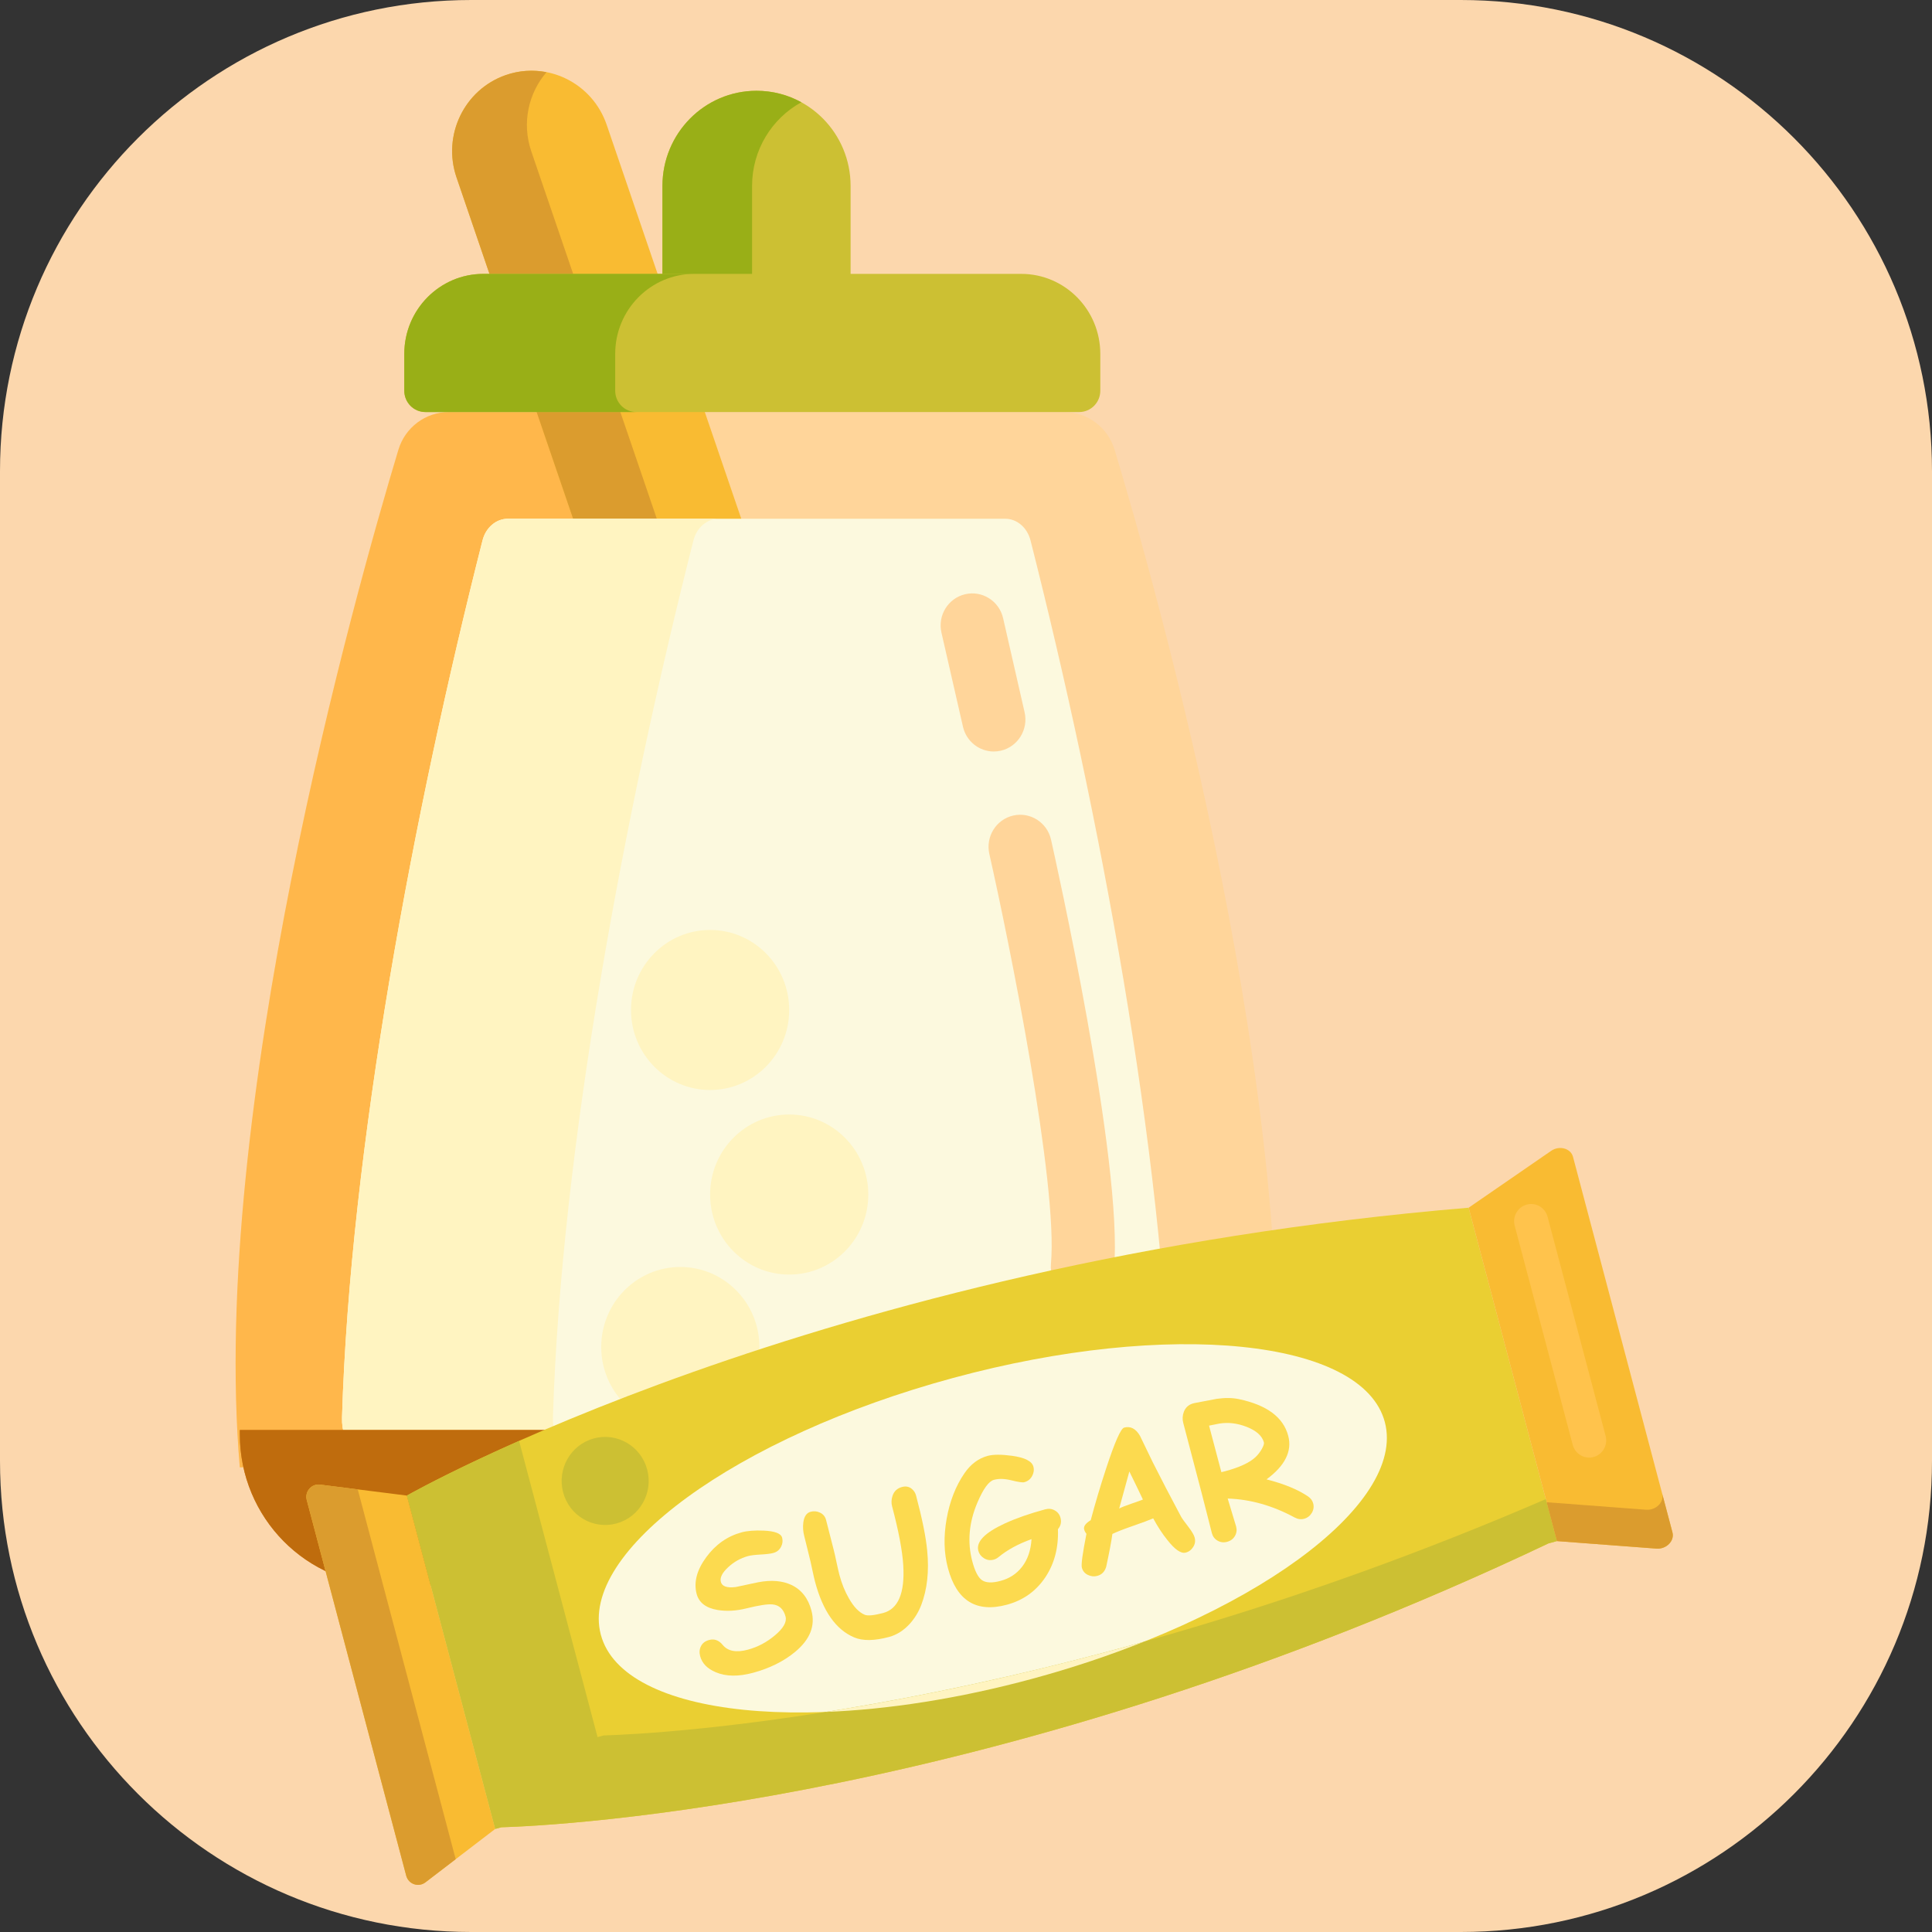 <svg width="82" height="82" viewBox="0 0 82 82" fill="none" xmlns="http://www.w3.org/2000/svg">
<rect x="0" y="0" width="82" height="82" fill="#333333" stroke="none"/>
<path d="M0 20C0 8.954 8.954 0 20 0H62C73.046 0 82 8.954 82 20V62C82 73.046 73.046 82 62 82H20C8.954 82 0 73.046 0 62V20Z" fill="#FCD7AD"/>
<path d="M47.309 19.091C47.022 18.139 46.153 17.489 45.169 17.489H19.049C18.065 17.489 17.196 18.139 16.909 19.091C15.08 25.162 8.877 47.167 10.178 62.278H54.04C55.341 47.167 49.138 25.162 47.309 19.091Z" fill="#FFD59A"/>
<path d="M25.861 19.091C26.148 18.139 27.017 17.489 28.001 17.489H19.049C18.065 17.489 17.195 18.139 16.909 19.091C15.08 25.162 8.877 47.167 10.178 62.278L19.13 62.278C17.829 47.167 24.032 25.162 25.861 19.091Z" fill="#FFB74B"/>
<path d="M36.102 16.615H28.116V7.893C28.116 5.662 29.903 3.853 32.109 3.853C34.314 3.853 36.102 5.661 36.102 7.893V16.615Z" fill="#CCC033"/>
<path d="M34.011 4.34C33.446 4.029 32.798 3.853 32.109 3.853C29.903 3.853 28.116 5.662 28.116 7.893V16.615H31.92V7.893C31.92 6.358 32.766 5.024 34.011 4.34Z" fill="#99AF17"/>
<path d="M40.606 48.786L34.232 51.015L19.376 7.528C18.767 5.747 19.701 3.804 21.461 3.188C23.221 2.573 25.141 3.517 25.75 5.298L40.606 48.786Z" fill="#F9BB32"/>
<path d="M23.195 3.064C22.634 2.955 22.039 2.986 21.461 3.188C19.701 3.804 18.767 5.747 19.375 7.528L34.231 51.016L37.404 49.906L22.548 6.418C22.14 5.222 22.429 3.955 23.195 3.064Z" fill="#DB9C2E"/>
<path d="M45.805 17.488H18.054C17.559 17.488 17.159 17.083 17.159 16.583V15.021C17.159 13.145 18.662 11.624 20.516 11.624H43.343C45.197 11.624 46.7 13.145 46.7 15.021V16.583C46.7 17.083 46.3 17.488 45.805 17.488Z" fill="#CCC033"/>
<path d="M14.516 60.163C14.858 48.789 17.557 34.446 20.48 22.935C20.618 22.391 21.057 22.017 21.554 22.017H42.663C43.161 22.017 43.599 22.391 43.738 22.935C46.66 34.445 49.359 48.789 49.701 60.163C49.736 61.319 48.925 62.278 47.91 62.278H16.307C15.292 62.278 14.482 61.319 14.516 60.163Z" fill="#FCF9DE"/>
<path d="M26.111 16.583V15.021C26.111 13.145 27.614 11.624 29.468 11.624H20.516C18.662 11.624 17.159 13.145 17.159 15.021V16.583C17.159 17.083 17.559 17.488 18.054 17.488H27.006C26.512 17.488 26.111 17.083 26.111 16.583Z" fill="#99AF17"/>
<path d="M23.468 60.163C23.811 48.789 26.509 34.446 29.432 22.935C29.57 22.391 30.009 22.017 30.506 22.017H21.554C21.057 22.017 20.618 22.391 20.48 22.935C17.557 34.446 14.858 48.789 14.516 60.163C14.482 61.319 15.292 62.278 16.307 62.278H25.259C24.244 62.278 23.434 61.319 23.468 60.163Z" fill="#FFF4C1"/>
<path d="M28.875 60.567C30.729 60.567 32.232 59.046 32.232 57.17C32.232 55.294 30.729 53.774 28.875 53.774C27.021 53.774 25.518 55.294 25.518 57.17C25.518 59.046 27.021 60.567 28.875 60.567Z" fill="#FFF4C1"/>
<path d="M33.496 54.097C35.35 54.097 36.853 52.576 36.853 50.7C36.853 48.824 35.35 47.303 33.496 47.303C31.642 47.303 30.139 48.824 30.139 50.7C30.139 52.576 31.642 54.097 33.496 54.097Z" fill="#FFF4C1"/>
<path d="M30.139 46.263C31.993 46.263 33.496 44.742 33.496 42.867C33.496 40.991 31.993 39.47 30.139 39.47C28.285 39.47 26.782 40.991 26.782 42.867C26.782 44.742 28.285 46.263 30.139 46.263Z" fill="#FFF4C1"/>
<path d="M45.944 55.132C45.903 55.132 45.861 55.13 45.819 55.126C45.08 55.057 44.537 54.395 44.605 53.648C44.916 50.251 42.823 39.931 41.99 36.242C41.826 35.51 42.278 34.782 43.001 34.615C43.723 34.448 44.444 34.905 44.609 35.637C44.735 36.196 47.694 49.377 47.28 53.899C47.215 54.604 46.63 55.132 45.944 55.132Z" fill="#FFD59A"/>
<path d="M42.178 31.896C41.567 31.896 41.014 31.471 40.871 30.843L39.958 26.85C39.791 26.119 40.242 25.39 40.964 25.221C41.686 25.052 42.408 25.507 42.575 26.238L43.487 30.231C43.654 30.962 43.204 31.692 42.482 31.861C42.38 31.885 42.278 31.896 42.178 31.896Z" fill="#FFD59A"/>
<path d="M47.694 67.293H16.524C13.019 67.293 10.178 64.419 10.178 60.872V60.693H54.04V60.872C54.04 64.418 51.199 67.293 47.694 67.293Z" fill="#E58D23"/>
<path d="M23.606 60.872V60.693H10.178V60.872C10.178 64.418 13.019 67.293 16.524 67.293H29.952C26.447 67.293 23.606 64.418 23.606 60.872Z" fill="#BF6C0D"/>
<path d="M66.064 65.346L62.334 51.259C34.579 53.581 17.27 63.477 17.27 63.477L21.018 77.626L21.275 77.556C23.721 77.483 42.413 76.565 65.725 65.505L66.081 65.409L66.064 65.346Z" fill="#EACF32"/>
<path d="M43.828 71.249C53.017 68.757 59.709 63.881 58.776 60.356C57.842 56.832 49.637 55.994 40.448 58.486C31.259 60.977 24.567 65.854 25.5 69.378C26.433 72.903 34.639 73.74 43.828 71.249Z" fill="#FCF9DE"/>
<path d="M70.984 65.04L66.763 49.098C66.667 48.738 66.183 48.606 65.835 48.846L62.334 51.259L66.081 65.409L70.306 65.728C70.725 65.759 71.08 65.4 70.984 65.04Z" fill="#F9BB32"/>
<path d="M17.241 79.61L13.02 63.669C12.924 63.309 13.22 62.965 13.586 63.012L17.27 63.477L21.018 77.626L18.056 79.893C17.762 80.118 17.337 79.97 17.241 79.61Z" fill="#F9BB32"/>
<path d="M31.964 70.998C31.341 71.166 30.814 71.159 30.382 70.976C30.019 70.825 29.797 70.596 29.716 70.291C29.674 70.135 29.687 69.993 29.753 69.865C29.819 69.737 29.933 69.65 30.098 69.606C30.318 69.546 30.51 69.616 30.674 69.816C30.894 70.084 31.251 70.15 31.743 70.017C32.165 69.903 32.548 69.699 32.894 69.406C33.252 69.104 33.402 68.839 33.341 68.611C33.258 68.298 33.076 68.127 32.795 68.097C32.595 68.074 32.22 68.131 31.67 68.267C31.243 68.372 30.842 68.394 30.466 68.334C29.958 68.251 29.657 68.016 29.562 67.63C29.442 67.144 29.579 66.632 29.975 66.093C30.371 65.553 30.871 65.202 31.477 65.037C31.717 64.972 32.028 64.948 32.411 64.964C32.886 64.984 33.148 65.084 33.196 65.265C33.23 65.394 33.216 65.52 33.154 65.643C33.085 65.781 32.974 65.872 32.82 65.913C32.705 65.945 32.526 65.966 32.283 65.979C32.041 65.992 31.861 66.014 31.744 66.046C31.428 66.134 31.148 66.292 30.904 66.52C30.651 66.754 30.548 66.961 30.596 67.142C30.621 67.237 30.686 67.302 30.791 67.338C30.897 67.375 31.043 67.382 31.228 67.358C31.546 67.29 31.863 67.223 32.179 67.156C32.735 67.05 33.206 67.089 33.593 67.271C34.02 67.474 34.303 67.838 34.442 68.364C34.611 69.004 34.38 69.587 33.746 70.112C33.264 70.511 32.67 70.806 31.964 70.998Z" fill="#FCDA4F"/>
<path d="M39.097 68.131C38.983 68.425 38.822 68.688 38.613 68.92C38.356 69.202 38.065 69.387 37.739 69.476C37.114 69.645 36.618 69.652 36.251 69.495C35.475 69.165 34.922 68.376 34.592 67.129C34.56 67.01 34.52 66.83 34.469 66.591C34.419 66.351 34.378 66.171 34.346 66.052C34.321 65.957 34.286 65.814 34.241 65.624C34.196 65.434 34.16 65.292 34.135 65.197C34.084 65.002 34.071 64.808 34.096 64.616C34.131 64.361 34.234 64.21 34.406 64.164C34.54 64.127 34.671 64.139 34.797 64.198C34.934 64.26 35.022 64.364 35.06 64.509C35.097 64.647 35.151 64.857 35.221 65.139C35.292 65.42 35.346 65.631 35.383 65.772C35.414 65.888 35.454 66.066 35.504 66.305C35.555 66.543 35.595 66.721 35.626 66.838C35.725 67.214 35.862 67.551 36.036 67.85C36.241 68.208 36.463 68.437 36.702 68.536C36.826 68.588 37.083 68.564 37.471 68.464C38.121 68.298 38.409 67.622 38.337 66.435C38.3 65.82 38.142 64.986 37.863 63.932C37.826 63.793 37.831 63.648 37.878 63.497C37.943 63.296 38.077 63.168 38.281 63.113C38.447 63.068 38.589 63.096 38.705 63.197C38.793 63.272 38.852 63.365 38.881 63.477C39.141 64.456 39.298 65.232 39.352 65.805C39.439 66.688 39.354 67.463 39.097 68.131Z" fill="#FCDA4F"/>
<path d="M44.902 64.903C44.931 65.687 44.752 66.369 44.364 66.95C43.97 67.535 43.429 67.921 42.74 68.108C42.088 68.285 41.553 68.243 41.135 67.983C40.717 67.723 40.415 67.245 40.231 66.548C40.063 65.913 40.045 65.22 40.177 64.469C40.309 63.718 40.563 63.07 40.938 62.524C41.202 62.142 41.529 61.898 41.919 61.792C42.157 61.728 42.503 61.727 42.958 61.789C43.498 61.864 43.799 62.017 43.861 62.25C43.896 62.384 43.877 62.518 43.805 62.65C43.732 62.783 43.622 62.869 43.475 62.909C43.402 62.929 43.221 62.903 42.933 62.831C42.644 62.759 42.396 62.751 42.188 62.808C41.967 62.867 41.733 63.189 41.485 63.772C41.124 64.619 41.051 65.451 41.267 66.267C41.377 66.681 41.512 66.946 41.671 67.062C41.84 67.184 42.107 67.195 42.472 67.096C42.847 66.995 43.148 66.797 43.376 66.504C43.617 66.195 43.752 65.802 43.781 65.326C43.224 65.525 42.76 65.777 42.389 66.082C42.322 66.138 42.251 66.176 42.175 66.196C42.023 66.237 41.881 66.215 41.751 66.128C41.633 66.051 41.557 65.948 41.523 65.819C41.423 65.439 41.796 65.054 42.643 64.662C43.121 64.442 43.693 64.242 44.36 64.061C44.507 64.021 44.643 64.036 44.767 64.106C44.892 64.176 44.974 64.281 45.011 64.422C45.059 64.603 45.022 64.763 44.902 64.903Z" fill="#FCDA4F"/>
<path d="M50.316 65.899C50.12 65.944 49.864 65.766 49.548 65.365C49.34 65.108 49.139 64.801 48.945 64.444C48.771 64.52 48.482 64.628 48.077 64.767C47.697 64.899 47.409 65.012 47.213 65.105C47.173 65.408 47.085 65.872 46.951 66.496C46.89 66.704 46.764 66.833 46.574 66.885C46.439 66.922 46.305 66.908 46.172 66.844C46.04 66.781 45.955 66.677 45.917 66.533C45.883 66.406 45.948 65.929 46.112 65.1C46.058 65.033 46.024 64.965 46.011 64.896C45.989 64.775 46.084 64.649 46.294 64.521C46.48 63.816 46.7 63.079 46.953 62.309C47.317 61.203 47.57 60.63 47.712 60.592C47.982 60.519 48.206 60.635 48.384 60.94C48.503 61.192 48.686 61.569 48.931 62.071C49.27 62.745 49.669 63.513 50.129 64.374C50.164 64.439 50.27 64.586 50.446 64.814C50.591 65.004 50.677 65.152 50.705 65.258C50.743 65.402 50.722 65.537 50.641 65.662C50.56 65.788 50.452 65.867 50.316 65.899ZM47.933 62.454C47.83 62.838 47.687 63.362 47.502 64.026C47.606 63.971 47.773 63.905 48.002 63.827C48.271 63.735 48.441 63.674 48.509 63.645C48.365 63.339 48.173 62.942 47.933 62.454Z" fill="#FCDA4F"/>
<path d="M55.349 64.462C55.217 64.498 55.082 64.479 54.944 64.405C54.015 63.902 53.069 63.634 52.107 63.603C52.325 64.317 52.445 64.714 52.466 64.793C52.503 64.935 52.486 65.068 52.414 65.192C52.342 65.317 52.232 65.399 52.085 65.439C51.938 65.479 51.803 65.463 51.679 65.392C51.555 65.32 51.474 65.214 51.436 65.073C51.387 64.887 51.316 64.608 51.223 64.235C51.129 63.863 51.058 63.584 51.009 63.398L50.221 60.394C50.178 60.233 50.188 60.074 50.248 59.916C50.329 59.714 50.481 59.592 50.706 59.549C51.314 59.432 51.625 59.373 51.641 59.371C51.995 59.321 52.309 59.325 52.581 59.383C53.769 59.633 54.468 60.152 54.676 60.941C54.763 61.266 54.729 61.582 54.575 61.891C54.422 62.2 54.149 62.499 53.755 62.789C54.502 62.98 55.09 63.222 55.52 63.515C55.632 63.591 55.704 63.69 55.736 63.811C55.773 63.95 55.753 64.084 55.677 64.212C55.6 64.34 55.491 64.424 55.349 64.462ZM51.753 60.421C51.733 60.424 51.587 60.453 51.316 60.508L51.839 62.483C51.9 62.469 51.955 62.456 52.001 62.443C52.602 62.281 53.027 62.084 53.276 61.855C53.384 61.756 53.476 61.639 53.552 61.505C53.628 61.37 53.658 61.275 53.644 61.22C53.57 60.943 53.325 60.722 52.909 60.559C52.514 60.405 52.128 60.36 51.753 60.421Z" fill="#FCDA4F"/>
<path d="M15.184 63.213L13.586 63.012C13.22 62.965 12.924 63.309 13.02 63.669L17.241 79.61C17.337 79.971 17.762 80.118 18.056 79.893L19.341 78.91L15.184 63.213Z" fill="#DB9C2E"/>
<path d="M25.62 73.658L25.362 73.728L22.032 61.155C18.927 62.53 17.27 63.477 17.27 63.477L21.018 77.626L21.275 77.556C23.721 77.483 42.413 76.565 65.725 65.505L66.081 65.409L66.064 65.346L65.609 63.627C44.408 72.781 27.908 73.589 25.62 73.658Z" fill="#CCC033"/>
<path d="M43.828 71.249C45.497 70.796 47.083 70.265 48.556 69.677C43.312 71.146 38.725 72.074 35.045 72.66C37.695 72.557 40.704 72.096 43.828 71.249Z" fill="#FFF4C1"/>
<path d="M69.869 64.078L65.644 63.759L66.081 65.409L70.306 65.728C70.725 65.759 71.08 65.4 70.984 65.04L70.547 63.39C70.643 63.75 70.288 64.109 69.869 64.078Z" fill="#DB9C2E"/>
<path d="M67.636 61.84C67.251 61.944 66.855 61.713 66.751 61.323L64.288 52.022C64.185 51.632 64.414 51.231 64.799 51.127C65.185 51.022 65.581 51.254 65.684 51.644L68.147 60.944C68.251 61.334 68.022 61.735 67.636 61.84Z" fill="#FFC34C"/>
<path d="M26.163 64.661C27.148 64.394 27.733 63.369 27.469 62.373C27.205 61.376 26.192 60.784 25.207 61.051C24.222 61.318 23.637 62.343 23.901 63.34C24.165 64.337 25.178 64.928 26.163 64.661Z" fill="#CCC033"/>
</svg>

